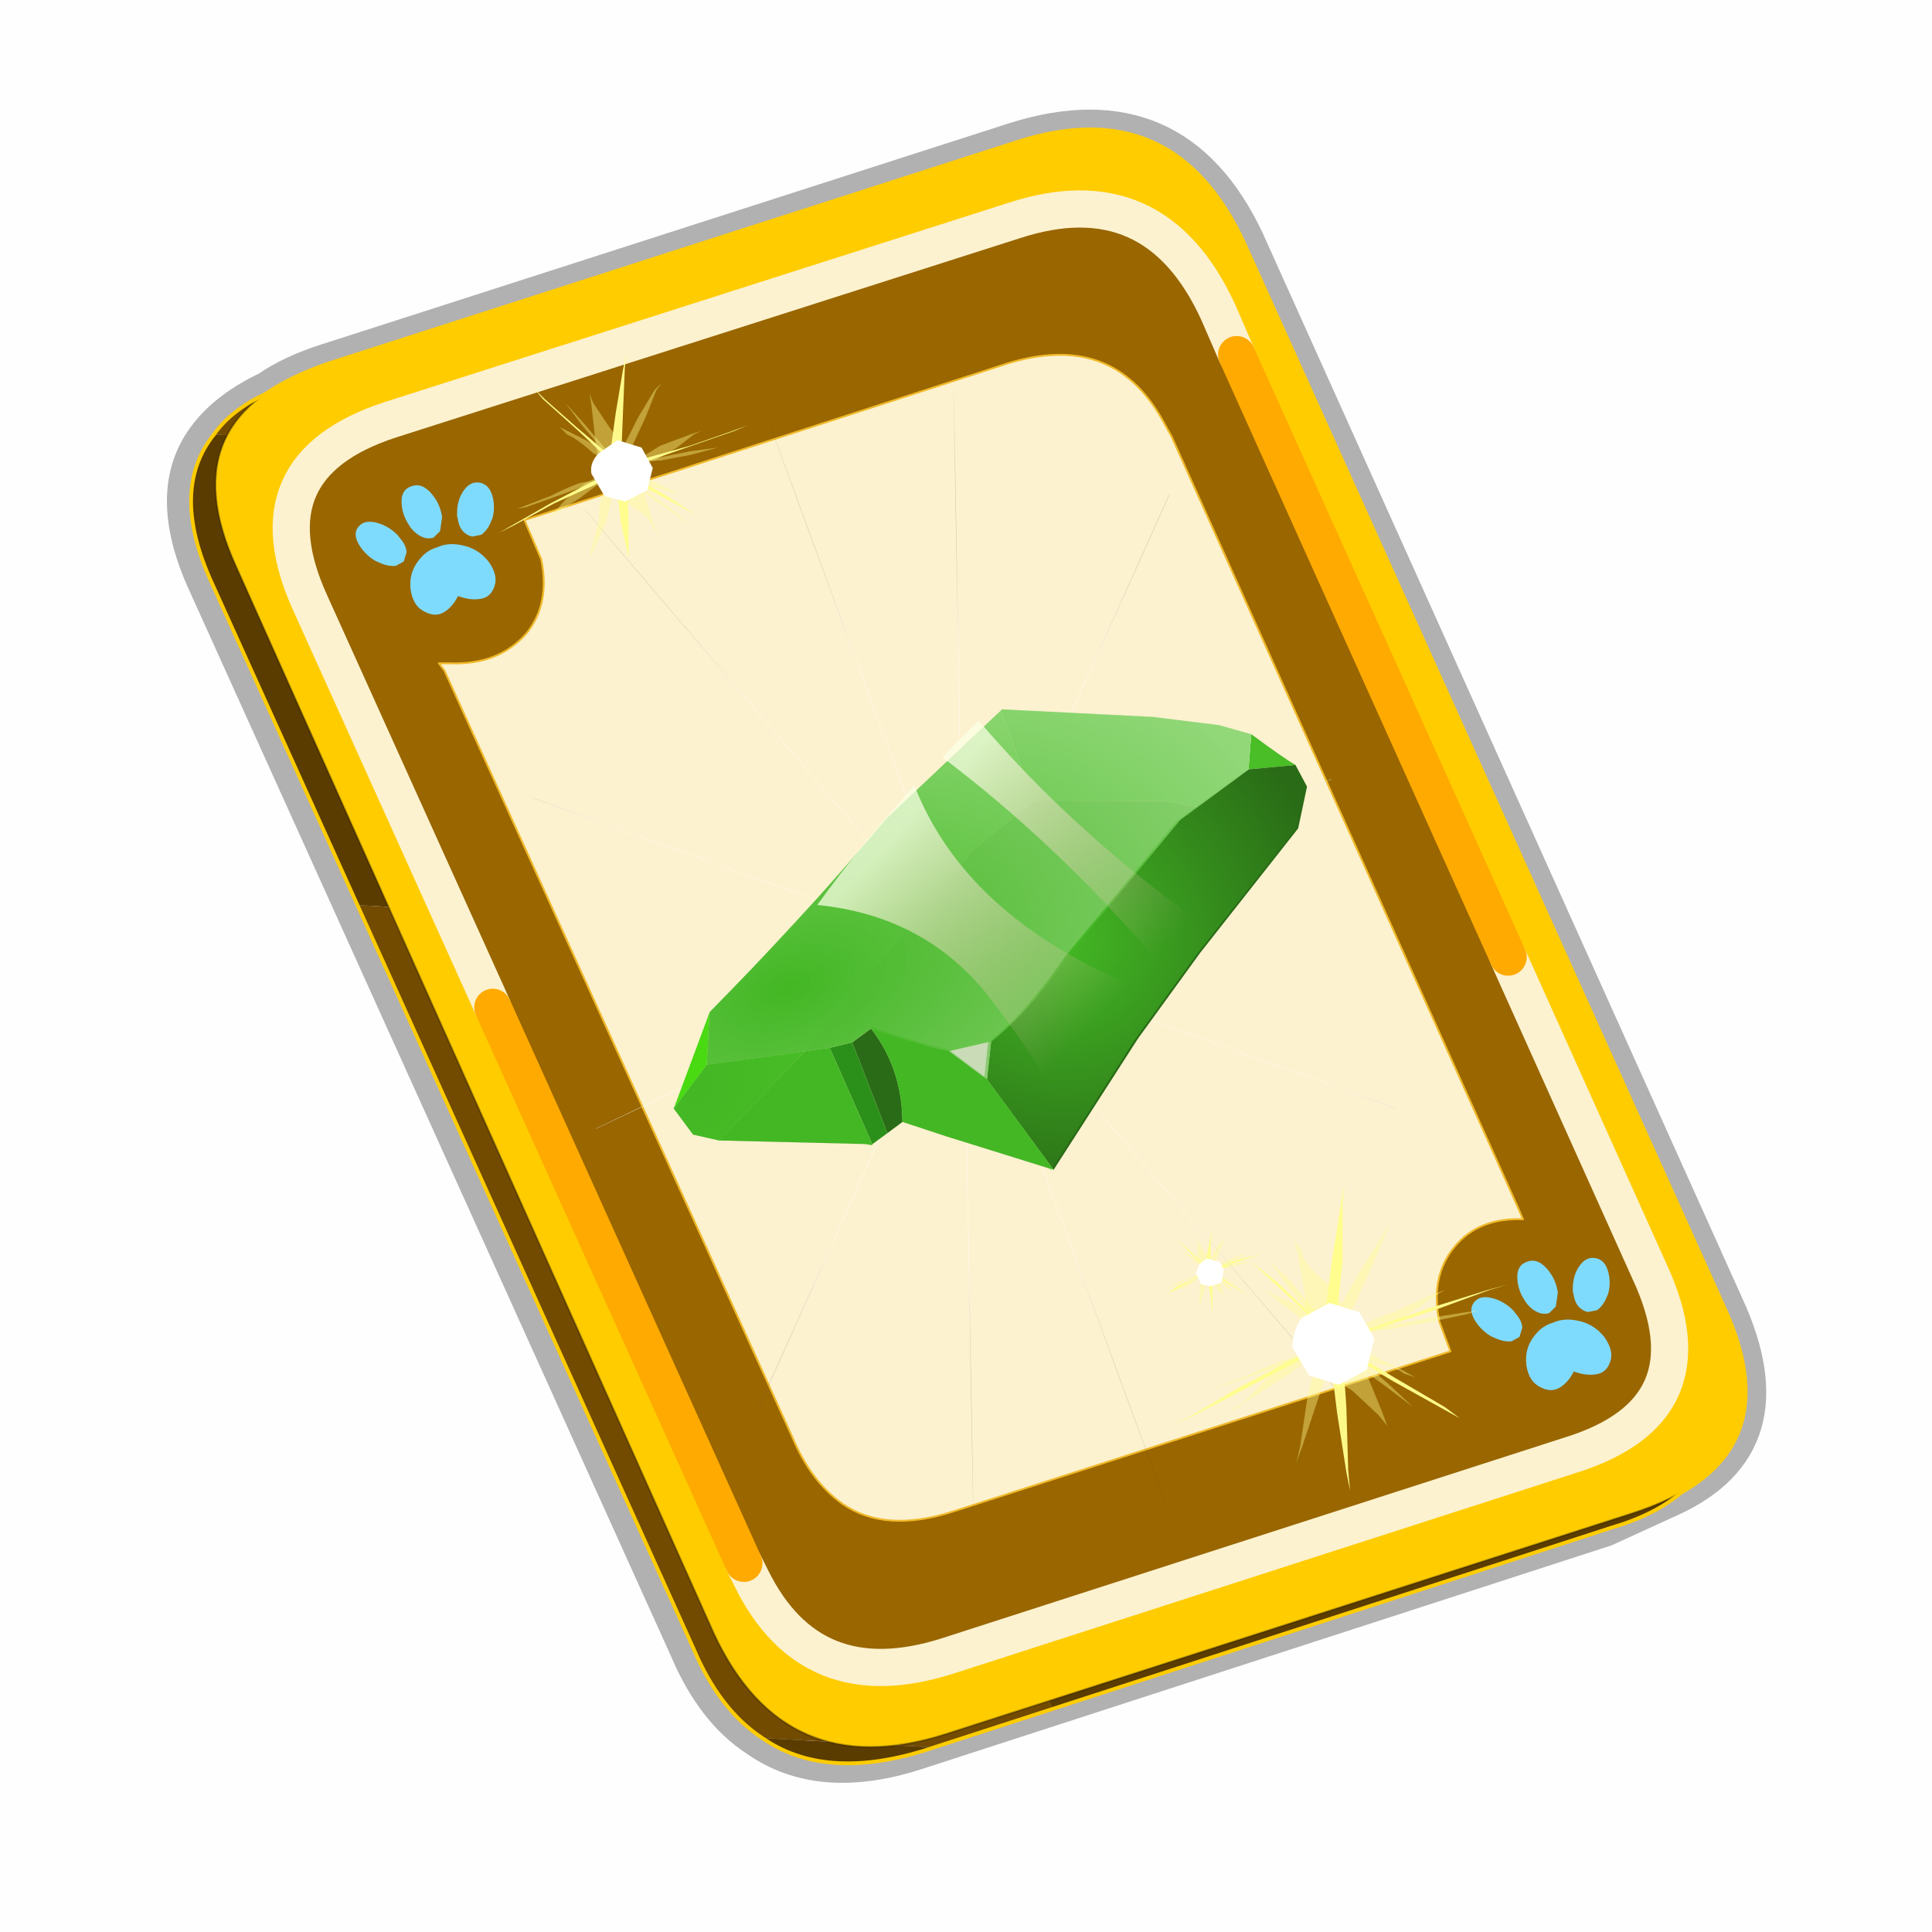 <?xml version="1.0" encoding="UTF-8" standalone="no"?>
<svg xmlns:xlink="http://www.w3.org/1999/xlink" height="60.0px" width="60.0px" xmlns="http://www.w3.org/2000/svg">
  <g transform="matrix(1.0, 0.0, 0.0, 1.0, 0.0, 0.0)">
    <use height="60.0" transform="matrix(1.0, 0.0, 0.0, 1.0, 0.0, 0.0)" width="60.0" xlink:href="#shape0"/>
    <use height="46.85" transform="matrix(1.155, 0.0, 0.0, 1.155, 5.199, 1.253)" width="43.0" xlink:href="#sprite0"/>
  </g>
  <defs>
    <g id="shape0" transform="matrix(1.0, 0.0, 0.0, 1.0, 0.0, 0.0)">
      <path d="M0.0 0.0 L60.0 0.0 60.0 60.0 0.0 60.0 0.0 0.0" fill="#000000" fill-opacity="0.004" fill-rule="evenodd" stroke="none"/>
    </g>
    <g id="sprite0" transform="matrix(1.0, 0.0, 0.0, 1.0, -5.8, -51.0)">
      <use height="45.0" transform="matrix(1.0, 0.0, 0.0, 1.0, 5.8, 52.85)" width="43.0" xlink:href="#sprite1"/>
      <use height="44.45" transform="matrix(1.0, 0.0, 0.0, 1.0, 6.2, 53.15)" width="42.3" xlink:href="#shape4"/>
      <use height="0.0" transform="matrix(1.0, 0.0, 0.0, 1.0, 6.45, 53.4)" width="0.0" xlink:href="#sprite5"/>
      <use height="25.3" transform="matrix(0.472, -0.176, 0.176, 0.472, 16.75, 72.6)" width="37.85" xlink:href="#sprite6"/>
      <use height="45.05" transform="matrix(1.0, 0.0, 0.0, 1.0, 5.9, 52.85)" width="42.9" xlink:href="#shape11"/>
      <clipPath id="clipPath0" transform="matrix(1.0, 0.0, 0.0, 1.0, 0.0, 0.0)">
        <path d="M7.05 61.6 Q7.5 60.95 8.45 60.5 9.1 60.05 10.1 59.7 L28.6 53.75 Q32.85 52.35 34.75 56.45 L47.65 85.05 Q49.25 88.5 46.5 90.05 45.8 90.65 44.6 91.0 L26.1 97.0 Q23.45 97.8 21.8 96.65 20.65 95.9 19.95 94.25 L7.0 65.6 Q5.85 63.1 7.05 61.6" fill="#a74646" fill-rule="evenodd" stroke="none"/>
        <path d="M7.05 61.6 Q7.5 60.95 8.45 60.5 9.1 60.05 10.1 59.7 L28.6 53.75 Q32.85 52.35 34.75 56.45 L47.65 85.05 Q49.25 88.5 46.5 90.05 45.8 90.65 44.6 91.0 L26.1 97.0 Q23.45 97.8 21.8 96.65 20.65 95.9 19.95 94.25 L7.0 65.6 Q5.85 63.1 7.05 61.6 Z" fill="none" stroke="url(#gradient8)" stroke-linecap="round" stroke-linejoin="round" stroke-width="0.05"/>
      </clipPath>
      <g clip-path="url(#clipPath0)">
        <use height="0.0" transform="matrix(1.0, 0.0, 0.0, 1.0, 9.65, 51.0)" width="0.0" xlink:href="#sprite13"/>
        <use height="0.0" transform="matrix(1.0, 0.0, 0.0, 1.0, 9.65, 51.0)" width="0.0" xlink:href="#sprite13"/>
        <use height="30.6" transform="matrix(1.0, 0.0, 0.0, 1.0, 14.7, 59.4)" width="27.15" xlink:href="#shape13"/>
      </g>
      <use height="0.0" transform="matrix(0.141, -0.038, 0.111, 0.226, 27.2, 74.05)" width="0.0" xlink:href="#sprite3"/>
    </g>
    <g id="sprite1" transform="matrix(1.0, 0.0, 0.0, 1.0, 0.5, 0.5)">
      <use height="55.0" transform="matrix(1.0, 0.0, 0.0, 1.0, -5.5, -5.5)" width="53.0" xlink:href="#shape1"/>
      <use height="13.75" transform="matrix(0.239, -0.087, 0.1, 0.234, 34.25, 31.15)" width="15.1" xlink:href="#sprite2"/>
      <use height="13.75" transform="matrix(0.239, -0.087, 0.1, 0.234, 4.25, 10.3)" width="15.1" xlink:href="#sprite2"/>
      <use height="0.0" transform="matrix(0.141, -0.038, 0.111, 0.226, 20.25, 20.65)" width="0.0" xlink:href="#sprite3"/>
      <use height="211.45" transform="matrix(-0.155, 0.051, 0.084, 0.147, 22.604, 3.157)" width="136.6" xlink:href="#sprite4"/>
    </g>
    <g id="shape1" transform="matrix(1.0, 0.0, 0.0, 1.0, 5.5, 5.5)">
      <path d="M22.3 0.35 Q26.6 -1.0 28.5 3.05 L41.4 31.7 Q43.1 35.4 39.9 36.85 L38.15 37.65 19.65 43.65 Q17.05 44.5 15.35 43.3 14.2 42.55 13.5 40.9 L0.55 12.25 Q-0.6 9.75 0.6 8.25 1.15 7.55 2.2 7.05 2.85 6.6 3.8 6.3 L22.3 0.35 Z" fill="none" stroke="#000000" stroke-linecap="round" stroke-linejoin="round" stroke-opacity="0.302" stroke-width="1.0"/>
      <path d="M0.75 8.25 L29.8 9.75 25.55 0.9 Q26.9 1.6 27.8 3.55 L40.7 32.15 Q42.6 36.3 38.3 37.65 L23.3 42.5 13.15 21.4 4.6 20.9 0.7 12.25 Q-0.45 9.75 0.75 8.25 M20.1 43.55 L19.8 43.65 Q17.15 44.45 15.5 43.3 L20.1 43.55" fill="#5b3c00" fill-rule="evenodd" stroke="none"/>
      <path d="M25.55 0.9 L29.8 9.75 0.75 8.25 Q1.45 7.3 3.1 6.75 L21.65 0.8 25.55 0.9 M4.6 20.9 L13.15 21.4 23.3 42.5 20.1 43.55 15.5 43.3 Q14.35 42.55 13.65 40.9 L4.6 20.9" fill="#724b00" fill-rule="evenodd" stroke="none"/>
      <path d="M0.75 8.25 Q-0.45 9.75 0.7 12.25 L4.6 20.9 13.65 40.9 Q14.35 42.55 15.5 43.3 17.15 44.45 19.8 43.65 L20.1 43.55 23.3 42.5 38.3 37.65 Q42.6 36.3 40.7 32.15 L27.8 3.55 Q26.9 1.6 25.55 0.9 L21.65 0.8 3.1 6.75 Q1.45 7.3 0.75 8.25 Z" fill="none" stroke="#000000" stroke-linecap="round" stroke-linejoin="round" stroke-opacity="0.302" stroke-width="0.05"/>
      <path d="M14.2 40.5 L1.35 11.8 Q-0.5 7.75 3.8 6.35 L22.3 0.4 Q26.55 -1.0 28.45 3.1 L41.35 31.7 Q43.25 35.85 38.9 37.25 L20.4 43.2 Q16.1 44.55 14.2 40.5" fill="#ffcc00" fill-rule="evenodd" stroke="none"/>
      <path d="M14.2 40.5 L1.35 11.8 Q-0.5 7.75 3.8 6.35 L22.3 0.4 Q26.55 -1.0 28.45 3.1 L41.35 31.7 Q43.25 35.85 38.9 37.25 L20.4 43.2 Q16.1 44.55 14.2 40.5 Z" fill="none" stroke="#000000" stroke-linecap="round" stroke-linejoin="round" stroke-opacity="0.302" stroke-width="0.05"/>
      <path d="M9.15 13.6 Q9.8 12.8 9.55 11.6 L9.1 10.55 22.05 6.35 Q24.9 5.45 26.25 7.85 L26.5 8.3 35.8 29.0 35.95 29.35 Q34.75 29.3 34.1 30.1 33.45 30.9 33.7 32.1 L34.0 32.9 20.65 37.2 Q18.8 37.8 17.65 37.0 16.8 36.4 16.3 35.2 L6.95 14.6 6.8 14.4 7.1 14.4 Q8.4 14.45 9.15 13.6" fill="#fcf2cf" fill-rule="evenodd" stroke="none"/>
      <path d="M28.25 6.1 L35.55 22.3 39.35 30.75 Q41.1 34.5 37.2 35.7 L20.45 41.1 Q16.8 42.25 15.2 39.0 L15.0 38.6 8.25 23.65 3.35 12.8 Q1.65 9.1 5.5 7.85 L22.25 2.5 Q26.05 1.25 27.75 4.95 L28.25 6.1 M9.15 13.6 Q8.4 14.45 7.1 14.4 L6.8 14.4 6.95 14.6 16.3 35.2 Q16.8 36.4 17.65 37.0 18.8 37.8 20.65 37.2 L34.0 32.9 33.7 32.1 Q33.45 30.9 34.1 30.1 34.75 29.3 35.95 29.35 L35.8 29.0 26.5 8.3 26.25 7.85 Q24.9 5.45 22.05 6.35 L9.1 10.55 9.55 11.6 Q9.8 12.8 9.15 13.6" fill="#996600" fill-rule="evenodd" stroke="none"/>
      <path d="M9.15 13.6 Q9.8 12.8 9.55 11.6 L9.1 10.55 22.05 6.35 Q24.9 5.45 26.25 7.85 L26.5 8.3 35.8 29.0 35.95 29.35 Q34.75 29.3 34.1 30.1 33.45 30.9 33.7 32.1 L34.0 32.9 20.65 37.2 Q18.8 37.8 17.65 37.0 16.8 36.4 16.3 35.2 L6.95 14.6 6.8 14.4 7.1 14.4 Q8.4 14.45 9.15 13.6" fill="none" stroke="#f0b92b" stroke-linecap="round" stroke-linejoin="round" stroke-width="0.05"/>
      <path d="M35.55 22.3 L39.35 30.75 Q41.1 34.5 37.2 35.7 L20.45 41.1 Q16.8 42.25 15.2 39.0 L15.0 38.6 M8.25 23.65 L3.35 12.8 Q1.65 9.1 5.5 7.85 L22.25 2.5 Q26.05 1.25 27.75 4.95 L28.25 6.1" fill="none" stroke="#fcf2cf" stroke-linecap="round" stroke-linejoin="round" stroke-width="1.0"/>
      <path d="M28.25 6.1 L35.55 22.3 M15.0 38.6 L8.25 23.65" fill="none" stroke="#ffaa00" stroke-linecap="round" stroke-linejoin="round" stroke-width="1.0"/>
    </g>
    <g id="sprite2" transform="matrix(1.0, 0.0, 0.0, 1.0, 0.0, 0.0)">
      <use height="13.75" transform="matrix(1.0, 0.0, 0.0, 1.0, 0.0, 0.0)" width="15.1" xlink:href="#shape2"/>
    </g>
    <g id="shape2" transform="matrix(1.0, 0.0, 0.0, 1.0, 0.0, 0.0)">
      <path d="M10.75 4.9 Q10.75 4.6 10.9 4.35 11.25 3.45 11.95 2.75 13.3 1.5 14.35 2.1 15.4 2.7 14.95 4.45 14.7 5.4 14.1 6.15 L13.75 6.5 Q13.1 7.15 12.35 7.35 L11.4 7.2 Q10.95 6.9 10.75 6.4 10.5 5.75 10.75 4.9 M7.5 5.9 Q7.0 5.85 6.6 5.5 6.05 5.0 5.8 4.15 L5.7 3.6 Q5.55 2.65 5.8 1.7 6.25 0.0 7.5 0.0 L7.6 0.0 Q8.85 0.0 9.3 1.7 9.55 2.65 9.4 3.6 L9.3 4.15 8.5 5.5 7.6 5.9 7.5 5.9 M4.35 4.9 Q4.6 5.75 4.35 6.4 L3.7 7.2 2.75 7.35 Q2.0 7.15 1.35 6.5 L1.0 6.15 Q0.4 5.4 0.15 4.45 -0.3 2.7 0.75 2.1 1.8 1.5 3.15 2.75 3.85 3.45 4.2 4.35 L4.35 4.9 M5.5 13.7 Q4.45 13.9 3.65 12.95 2.75 12.0 3.2 10.25 3.7 8.5 5.25 7.6 6.4 6.9 7.55 7.0 8.75 6.9 9.9 7.6 11.45 8.5 11.95 10.25 12.35 12.0 11.5 12.95 10.7 13.9 9.65 13.7 8.55 13.5 7.55 12.6 6.55 13.5 5.5 13.7" fill="#7fdbfe" fill-rule="evenodd" stroke="none"/>
    </g>
    <g id="sprite4" transform="matrix(1.0, 0.0, 0.0, 1.0, 0.0, -0.05)">
      <use height="211.95" transform="matrix(1.0, 0.0, 0.0, 1.0, -0.25, -0.2)" width="137.1" xlink:href="#shape3"/>
    </g>
    <g id="shape3" transform="matrix(1.0, 0.0, 0.0, 1.0, 0.25, 0.2)">
      <path d="M136.55 165.8 L68.6 106.0 68.4 106.0 118.25 201.5 M68.2 105.7 L68.25 105.8 68.25 105.75 68.2 105.7 0.0 45.7 M68.25 105.8 L68.3 105.85 68.3 105.8 68.25 105.75 49.95 0.05 M0.05 97.7 L68.15 105.95 68.25 105.85 68.25 105.8 M68.3 105.85 L68.25 105.85 68.3 106.0 68.3 105.85 68.3 105.8 68.35 105.8 68.3 105.8 86.6 18.35 M50.0 193.2 L68.3 106.0 68.15 105.95 18.25 151.55 M68.4 106.0 L68.3 106.0 86.55 211.5 M68.4 106.0 L68.3 105.85 M68.6 106.0 L68.35 105.8 118.25 60.15 M136.6 114.25 L68.6 106.0 M68.2 105.7 L18.25 10.05" fill="none" stroke="url(#gradient0)" stroke-linecap="round" stroke-linejoin="round" stroke-width="0.05"/>
    </g>
    <radialGradient cx="0" cy="0" gradientTransform="matrix(0.209, 0.0, 0.0, 0.177, 67.15, 107.2)" gradientUnits="userSpaceOnUse" id="gradient0" r="819.2" spreadMethod="pad">
      <stop offset="0.357" stop-color="#ffffff"/>
      <stop offset="0.671" stop-color="#000000" stop-opacity="0.0"/>
    </radialGradient>
    <g id="shape4" transform="matrix(1.0, 0.0, 0.0, 1.0, -6.2, -53.15)">
      <path d="M7.05 61.6 Q7.5 60.95 8.45 60.5 9.1 60.05 10.1 59.7 L28.6 53.75 Q32.85 52.35 34.75 56.45 L47.65 85.05 Q49.25 88.5 46.5 90.05 45.8 90.65 44.6 91.0 L26.1 97.0 Q23.45 97.8 21.8 96.65 20.65 95.9 19.95 94.25 L7.0 65.6 Q5.85 63.1 7.05 61.6 Z" fill="none" stroke="url(#gradient1)" stroke-linecap="round" stroke-linejoin="round" stroke-width="0.05"/>
    </g>
    <radialGradient cx="0" cy="0" gradientTransform="matrix(0.025, 0.0, 0.0, 0.027, 27.35, 75.35)" gradientUnits="userSpaceOnUse" id="gradient1" r="819.2" spreadMethod="pad">
      <stop offset="0.357" stop-color="#ffffff"/>
      <stop offset="0.671" stop-color="#000000" stop-opacity="0.0"/>
    </radialGradient>
    <g id="sprite6" transform="matrix(1.0, 0.0, 0.0, 1.0, 0.0, 0.0)">
      <use height="225.1" transform="matrix(0.108, 0.0, 0.0, 0.107, 0.02, 1.155)" width="348.8" xlink:href="#sprite7"/>
      <use height="70.45" transform="matrix(0.272, 0.059, -0.172, 0.253, 16.15, 0.0)" width="75.5" xlink:href="#sprite12"/>
    </g>
    <g id="sprite7" transform="matrix(1.0, 0.0, 0.0, 1.0, 1.2, 17.65)">
      <use height="225.6" transform="matrix(1.0, 0.0, 0.0, 1.0, -1.45, -17.9)" width="349.3" xlink:href="#shape5"/>
      <use height="153.35" transform="matrix(1.0, 0.0, 0.0, 1.0, 21.6, -16.75)" width="309.25" xlink:href="#sprite8"/>
      <use height="66.4" transform="matrix(1.0, 0.0, 0.0, 1.0, -1.2, 97.95)" width="85.75" xlink:href="#sprite9"/>
      <use height="97.85" transform="matrix(1.0, 0.0, 0.0, 1.0, 102.4, 108.7)" width="61.7" xlink:href="#sprite10"/>
      <use height="153.15" transform="matrix(1.0, 0.0, 0.0, 1.0, 147.25, 54.3)" width="198.75" xlink:href="#sprite11"/>
    </g>
    <g id="shape5" transform="matrix(1.0, 0.0, 0.0, 1.0, 1.45, 17.9)">
      <path d="M31.95 73.95 L32.0 73.85 59.85 60.5 Q80.4 50.35 102.6 38.8 120.6 29.3 138.7 19.05 L147.5 14.1 219.1 -16.45 218.7 31.5 217.9 31.25 218.7 31.5 218.7 31.65 181.65 44.15 69.4 108.7 29.05 99.6 21.6 97.95 31.95 73.95" fill="#96db7c" fill-rule="evenodd" stroke="none"/>
      <path d="M330.85 38.35 Q341.8 55.35 346.0 60.4 L323.5 54.3 330.85 38.35 M14.2 135.4 L3.25 128.15 -1.2 112.6 21.6 97.95 29.05 99.6 69.4 108.7 14.2 135.4 M29.05 99.6 L26.95 100.65 29.05 99.6" fill="#49be26" fill-rule="evenodd" stroke="none"/>
      <path d="M346.0 60.4 L347.6 72.55 337.05 89.3 336.3 90.5 269.4 131.6 225.85 160.8 164.1 207.45 148.85 153.6 157.35 136.6 Q180.2 129.25 207.35 110.05 L283.1 65.95 293.5 62.95 323.5 54.3 346.0 60.4 M102.4 158.75 L93.45 161.35 92.85 112.8 103.95 109.6 Q105.95 116.15 106.8 122.75 L107.2 127.35 Q108.1 143.05 102.4 158.75 M337.05 89.3 L293.5 62.95 337.05 89.3" fill="#296b16" fill-rule="evenodd" stroke="none"/>
      <path d="M157.35 136.6 L148.85 153.6 136.1 133.75 157.35 136.6" fill="#c9dbb7" fill-rule="evenodd" stroke="none"/>
      <path d="M-1.2 112.6 L31.95 73.95 21.6 97.95 -1.2 112.6" fill="#49da12" fill-rule="evenodd" stroke="none"/>
      <path d="M93.45 161.35 L84.55 163.9 82.45 127.9 81.45 111.4 92.85 112.8 93.45 161.35" fill="#2b9019" fill-rule="evenodd" stroke="none"/>
      <path d="M219.1 -16.45 L219.7 -16.75 288.2 13.05 317.5 28.45 330.85 38.35 323.5 54.3 293.5 62.95 279.55 54.55 218.7 31.5 219.1 -16.45" fill="#92d879" fill-rule="evenodd" stroke="none"/>
      <path d="M218.7 31.5 L279.55 54.55 293.5 62.95 283.1 65.95 207.35 110.05 Q180.2 129.25 157.35 136.6 L136.1 133.75 127.05 127.6 127.05 127.55 115.7 119.1 103.95 109.6 92.85 112.8 81.45 111.4 69.4 108.7 181.65 44.15 218.7 31.65 218.7 31.5" fill="#8ed275" fill-rule="evenodd" stroke="none"/>
      <path d="M164.1 207.45 L120.4 173.3 102.4 158.75 Q108.1 143.05 107.2 127.35 L106.8 122.75 Q105.95 116.15 103.95 109.6 L115.7 119.1 127.05 127.55 127.05 127.6 136.1 133.75 148.85 153.6 164.1 207.45 M84.55 163.9 L84.4 164.35 81.1 162.5 14.2 135.4 69.4 108.7 81.45 111.4 82.45 127.9 84.55 163.9" fill="#43b724" fill-rule="evenodd" stroke="none"/>
      <path d="M26.95 100.65 L29.05 99.6" fill="none" stroke="#243612" stroke-linecap="round" stroke-linejoin="round" stroke-opacity="0.29" stroke-width="0.05"/>
      <path d="M219.05 -17.65 L219.1 -16.45 219.7 -16.75 288.2 13.05 317.5 28.45 330.85 38.35 M337.05 89.3 L337.8 89.75 M-1.2 112.6 L31.95 73.95 32.0 73.85 59.85 60.5 Q80.4 50.35 102.6 38.8 120.6 29.3 138.7 19.05 L147.5 14.1 219.1 -16.45 218.7 31.5 279.55 54.55 293.5 62.95 337.05 89.3 M217.9 31.25 L218.7 31.5 218.7 31.65 181.65 44.15 69.4 108.7 14.2 135.4" fill="none" stroke="#243612" stroke-linecap="round" stroke-linejoin="round" stroke-opacity="0.051" stroke-width="0.05"/>
      <path d="M330.85 38.35 Q341.8 55.35 346.0 60.4 L347.6 72.55 337.05 89.3 336.3 90.5 269.4 131.6 225.85 160.8 164.1 207.45 120.4 173.3 102.4 158.75 93.45 161.35 84.55 163.9 84.4 164.35 81.1 162.5 14.2 135.4 3.25 128.15 -1.2 112.6" fill="none" stroke="#243612" stroke-linecap="round" stroke-linejoin="round" stroke-opacity="0.353" stroke-width="0.05"/>
    </g>
    <g id="sprite8" transform="matrix(1.0, 0.0, 0.0, 1.0, 154.65, 153.35)">
      <use height="153.35" transform="matrix(1.0, 0.0, 0.0, 1.0, -154.65, -153.35)" width="309.25" xlink:href="#shape6"/>
    </g>
    <g id="shape6" transform="matrix(1.0, 0.0, 0.0, 1.0, 154.65, 153.35)">
      <path d="M141.25 -108.15 L154.6 -98.25 147.25 -82.3 106.85 -70.65 31.1 -26.55 Q3.95 -7.35 -18.9 0.0 L-40.15 -2.85 -49.2 -9.0 -49.2 -9.05 -60.55 -17.5 -72.3 -27.0 -83.4 -23.8 -94.8 -25.2 -154.65 -38.65 -144.25 -62.75 Q-130.7 -69.1 -116.4 -76.1 -95.85 -86.25 -73.65 -97.8 -55.65 -107.3 -37.55 -117.55 L-28.75 -122.5 43.45 -153.35 111.95 -123.55 141.25 -108.15" fill="url(#gradient2)" fill-rule="evenodd" stroke="none"/>
    </g>
    <radialGradient cx="0" cy="0" gradientTransform="matrix(0.314, 0.0, 0.0, 0.178, -103.7, -60.55)" gradientUnits="userSpaceOnUse" id="gradient2" r="819.2" spreadMethod="pad">
      <stop offset="0.0" stop-color="#43b724"/>
      <stop offset="1.0" stop-color="#43b724" stop-opacity="0.0"/>
    </radialGradient>
    <g id="sprite9" transform="matrix(1.0, 0.0, 0.0, 1.0, 42.9, 66.4)">
      <use height="66.4" transform="matrix(1.0, 0.0, 0.0, 1.0, -42.9, -66.4)" width="85.75" xlink:href="#shape7"/>
    </g>
    <g id="shape7" transform="matrix(1.0, 0.0, 0.0, 1.0, 42.9, 66.4)">
      <path d="M42.85 -0.45 L42.7 0.0 39.4 -1.85 -27.5 -28.95 -38.45 -36.2 -42.9 -51.75 -20.1 -66.4 39.75 -52.95 40.75 -36.45 42.85 -0.45" fill="url(#gradient3)" fill-rule="evenodd" stroke="none"/>
    </g>
    <radialGradient cx="0" cy="0" gradientTransform="matrix(0.104, 0.0, 0.0, 0.104, -33.4, -64.05)" gradientUnits="userSpaceOnUse" id="gradient3" r="819.2" spreadMethod="pad">
      <stop offset="0.0" stop-color="#43b724"/>
      <stop offset="1.0" stop-color="#43b724" stop-opacity="0.0"/>
    </radialGradient>
    <g id="sprite10" transform="matrix(1.0, 0.0, 0.0, 1.0, 30.85, 97.85)">
      <use height="97.85" transform="matrix(1.0, 0.0, 0.0, 1.0, -30.85, -97.85)" width="61.7" xlink:href="#shape8"/>
    </g>
    <g id="shape8" transform="matrix(1.0, 0.0, 0.0, 1.0, 30.85, 97.85)">
      <path d="M2.85 -73.7 L15.6 -53.85 30.85 0.0 -12.85 -34.15 -30.85 -48.7 Q-25.15 -64.4 -26.05 -80.1 L-26.45 -84.7 Q-27.3 -91.3 -29.3 -97.85 L-17.55 -88.35 -6.2 -79.9 -6.2 -79.85 2.85 -73.7" fill="url(#gradient4)" fill-rule="evenodd" stroke="none"/>
    </g>
    <radialGradient cx="0" cy="0" gradientTransform="matrix(0.191, 0.0, 0.0, 0.191, -80.65, -116.45)" gradientUnits="userSpaceOnUse" id="gradient4" r="819.2" spreadMethod="pad">
      <stop offset="0.0" stop-color="#43b724"/>
      <stop offset="1.0" stop-color="#43b724" stop-opacity="0.0"/>
    </radialGradient>
    <g id="sprite11" transform="matrix(1.0, 0.0, 0.0, 1.0, 99.4, 153.15)">
      <use height="153.15" transform="matrix(1.0, 0.0, 0.0, 1.0, -99.4, -153.15)" width="198.75" xlink:href="#shape9"/>
    </g>
    <g id="shape9" transform="matrix(1.0, 0.0, 0.0, 1.0, 99.4, 153.15)">
      <path d="M99.35 -134.9 L88.05 -116.95 21.15 -75.85 -22.4 -46.65 -84.15 0.0 -99.4 -53.85 -90.9 -70.85 Q-68.05 -78.2 -40.9 -97.4 L34.85 -141.5 75.25 -153.15 97.75 -147.05 99.35 -134.9" fill="url(#gradient5)" fill-rule="evenodd" stroke="none"/>
    </g>
    <radialGradient cx="0" cy="0" gradientTransform="matrix(0.165, 0.0, 0.0, 0.165, -38.0, -104.8)" gradientUnits="userSpaceOnUse" id="gradient5" r="819.2" spreadMethod="pad">
      <stop offset="0.0" stop-color="#43b724"/>
      <stop offset="1.0" stop-color="#43b724" stop-opacity="0.0"/>
    </radialGradient>
    <g id="sprite12" transform="matrix(1.0, 0.0, 0.0, 1.0, 0.0, 0.0)">
      <use height="70.45" transform="matrix(1.0, 0.0, 0.0, 1.0, 0.0, 0.0)" width="75.5" xlink:href="#shape10"/>
    </g>
    <g id="shape10" transform="matrix(1.0, 0.0, 0.0, 1.0, 0.0, 0.0)">
      <path d="M70.25 48.8 Q44.65 24.7 17.85 5.85 L23.35 0.0 Q46.6 22.1 75.5 42.0 L70.25 48.8" fill="url(#gradient6)" fill-rule="evenodd" stroke="none"/>
      <path d="M13.65 10.4 Q30.05 35.6 66.35 53.05 L54.95 70.45 Q55.65 68.65 39.05 51.75 22.25 34.9 0.0 30.0 6.2 19.3 13.65 10.4" fill="url(#gradient7)" fill-rule="evenodd" stroke="none"/>
    </g>
    <linearGradient gradientTransform="matrix(0.034, 0.028, -0.003, 0.004, 45.15, 22.75)" gradientUnits="userSpaceOnUse" id="gradient6" spreadMethod="pad" x1="-819.2" x2="819.2">
      <stop offset="0.118" stop-color="#fdffe6" stop-opacity="0.733"/>
      <stop offset="1.0" stop-color="#feb4b4" stop-opacity="0.0"/>
    </linearGradient>
    <linearGradient gradientTransform="matrix(0.034, 0.028, -0.01, 0.012, 30.5, 40.15)" gradientUnits="userSpaceOnUse" id="gradient7" spreadMethod="pad" x1="-819.2" x2="819.2">
      <stop offset="0.118" stop-color="#fdffe6" stop-opacity="0.733"/>
      <stop offset="1.0" stop-color="#feb4b4" stop-opacity="0.0"/>
    </linearGradient>
    <g id="shape11" transform="matrix(1.0, 0.0, 0.0, 1.0, -5.9, -52.85)">
      <path d="M7.05 61.6 Q7.5 60.95 8.45 60.5 9.1 60.05 10.1 59.7 L28.6 53.75 Q32.85 52.35 34.75 56.45 L47.65 85.05 Q49.25 88.5 46.5 90.05 45.8 90.65 44.6 91.0 L26.1 97.0 Q23.45 97.8 21.8 96.65 20.65 95.9 19.95 94.25 L7.0 65.6 Q5.85 63.1 7.05 61.6 Z" fill="none" stroke="#ffcc00" stroke-linecap="round" stroke-linejoin="round" stroke-width="0.1"/>
    </g>
    <radialGradient cx="0" cy="0" gradientTransform="matrix(0.025, 0.0, 0.0, 0.027, 27.35, 75.35)" gradientUnits="userSpaceOnUse" id="gradient8" r="819.2" spreadMethod="pad">
      <stop offset="0.357" stop-color="#ffffff"/>
      <stop offset="0.671" stop-color="#000000" stop-opacity="0.0"/>
    </radialGradient>
    <g id="shape13" transform="matrix(1.0, 0.0, 0.0, 1.0, -14.7, -59.4)">
      <path d="M33.85 83.75 L33.85 83.8 33.85 83.95 33.85 84.0 33.85 84.1 33.9 84.1 33.9 84.15 34.35 84.4 34.85 84.75 34.35 84.45 34.1 84.3 34.05 84.25 33.95 84.2 33.9 84.2 33.9 84.7 33.9 85.25 33.85 84.75 33.75 84.2 33.7 84.1 33.5 84.25 33.0 84.55 32.7 84.7 32.95 84.5 33.4 84.3 33.45 84.25 33.5 84.2 33.7 84.1 33.65 84.05 33.7 84.05 33.7 84.0 33.3 83.6 32.95 83.25 33.3 83.55 33.55 83.8 33.7 83.95 33.8 83.4 33.9 82.95 33.85 83.35 33.85 83.75 M34.4 83.9 L34.35 83.9 34.25 84.0 34.15 84.0 33.9 84.05 34.15 83.95 34.7 83.75 35.2 83.65 34.85 83.75 34.95 83.85 34.85 83.75 34.7 83.8 34.4 83.9 M36.75 85.45 L36.9 85.55 36.9 85.5 37.1 83.9 37.35 82.3 37.45 81.75 37.4 82.25 37.4 83.85 37.2 85.6 37.35 86.0 37.4 86.1 38.7 86.9 40.15 87.75 40.55 88.05 40.1 87.8 38.75 87.05 37.75 86.45 37.4 86.25 37.35 86.2 37.4 86.3 37.5 87.75 37.55 89.45 37.6 90.0 37.5 89.5 37.25 87.9 37.05 86.25 37.0 86.3 36.9 85.9 36.7 85.75 36.9 85.85 36.9 85.65 35.7 84.55 34.95 83.85 35.65 84.4 36.45 85.15 36.5 85.2 36.75 85.45 M36.1 86.45 L36.2 86.4 36.85 86.1 36.3 86.45 34.8 87.25 33.35 88.0 32.8 88.25 33.3 88.0 34.65 87.2 35.7 86.65 36.1 86.45 M41.85 84.45 L41.35 84.6 39.85 85.15 38.15 85.7 37.5 85.9 Q37.45 85.85 38.1 85.65 L39.7 85.1 41.3 84.6 41.85 84.45" fill="#fefd8d" fill-opacity="0.973" fill-rule="evenodd" stroke="none"/>
      <path d="M33.85 83.75 L34.05 83.4 34.25 83.2 34.15 83.4 34.0 83.8 33.9 83.9 33.85 83.8 33.85 83.75 M34.1 84.3 L34.35 84.5 34.45 84.65 34.25 84.5 34.0 84.3 33.95 84.2 34.05 84.25 34.1 84.3 M33.4 84.3 L33.3 84.3 32.95 84.45 32.7 84.55 32.95 84.4 33.35 84.25 33.45 84.25 33.4 84.3 M33.55 83.8 L33.4 83.6 33.6 83.8 33.65 83.9 33.55 83.8 M34.4 83.9 L34.65 83.85 34.95 83.85 35.05 83.8 34.95 83.85 34.7 83.9 34.3 84.0 34.2 84.0 34.25 84.0 34.35 83.9 34.4 83.9 M33.6 84.3 L33.7 84.2 33.75 84.35 33.65 84.7 33.55 85.05 33.55 84.75 33.6 84.3 M37.65 85.15 L37.35 85.5 37.35 85.0 37.9 84.05 38.5 83.1 38.7 82.75 38.55 83.1 38.15 84.05 37.65 85.15 M36.75 85.45 L36.5 85.2 36.45 85.15 35.85 84.4 35.45 83.85 35.95 84.3 36.65 85.15 36.9 85.5 36.75 85.45 M37.4 86.3 L37.35 86.2 37.4 86.25 37.75 86.45 Q38.15 86.7 38.6 87.1 L39.3 87.75 38.5 87.15 37.6 86.5 37.4 86.3 M36.1 86.45 L35.7 86.65 34.7 87.0 33.8 87.3 34.7 86.95 35.75 86.5 36.1 86.45 M38.7 85.65 L38.25 85.7 38.7 85.55 39.75 85.35 40.7 85.2 41.05 85.15 40.75 85.25 39.8 85.45 38.7 85.65 M36.7 86.7 L36.95 86.25 37.0 86.75 36.65 87.8 36.3 88.85 36.15 89.25 36.25 88.85 36.4 87.85 Q36.5 87.1 36.7 86.7" fill="#fffd8f" fill-opacity="0.4" fill-rule="evenodd" stroke="none"/>
      <path d="M38.0 86.75 Q37.9 86.0 37.45 85.8 L36.9 85.85 Q36.75 86.1 36.9 86.5 37.1 87.0 37.65 87.3 L38.35 87.95 38.6 88.25 38.45 87.85 38.0 86.75" fill="#fffd8f" fill-opacity="0.392" fill-rule="evenodd" stroke="none"/>
      <path d="M38.0 86.25 L37.05 85.85 Q36.8 85.8 36.95 85.95 L37.55 86.35 38.35 86.6 Q38.8 86.65 39.05 86.85 L39.35 86.95 39.0 86.75 38.0 86.25" fill="#fffd8f" fill-opacity="0.392" fill-rule="evenodd" stroke="none"/>
      <path d="M36.4 84.8 Q36.35 85.55 36.75 85.85 L37.3 85.9 37.45 85.25 Q37.35 84.75 36.9 84.35 36.35 83.9 36.3 83.55 L36.1 83.25 36.2 83.65 36.4 84.8" fill="#fffd8f" fill-opacity="0.392" fill-rule="evenodd" stroke="none"/>
      <path d="M36.25 85.35 L37.1 85.95 37.2 85.8 36.75 85.3 35.95 84.9 Q35.55 84.75 35.3 84.6 L35.05 84.45 35.35 84.65 36.25 85.35" fill="#fffd8f" fill-opacity="0.392" fill-rule="evenodd" stroke="none"/>
      <path d="M38.75 85.2 Q38.0 85.45 37.85 85.65 37.7 85.85 37.85 85.8 L38.5 85.65 39.25 85.2 39.9 84.75 40.15 84.6 39.75 84.75 38.75 85.2" fill="#fffd8f" fill-opacity="0.392" fill-rule="evenodd" stroke="none"/>
      <path d="M35.75 87.0 L36.6 86.4 36.5 86.25 Q36.25 86.25 35.9 86.5 L35.25 87.1 34.7 87.65 Q34.4 87.8 34.45 87.85 L34.8 87.6 35.75 87.0" fill="#fffd8f" fill-opacity="0.392" fill-rule="evenodd" stroke="none"/>
      <path d="M34.1 84.35 L33.95 84.05 33.75 84.05 Q33.65 84.1 33.7 84.25 L34.0 84.55 34.2 84.75 34.3 84.85 34.2 84.75 34.1 84.35" fill="#fffd8f" fill-opacity="0.392" fill-rule="evenodd" stroke="none"/>
      <path d="M34.1 84.2 Q33.9 84.05 33.75 84.05 L33.75 84.1 33.95 84.2 34.2 84.3 34.5 84.4 34.55 84.4 34.45 84.4 34.1 84.2" fill="#fffd8f" fill-opacity="0.392" fill-rule="evenodd" stroke="none"/>
      <path d="M33.5 83.65 L33.65 84.05 33.85 84.05 33.9 83.85 33.65 83.55 33.5 83.25 33.45 83.15 33.5 83.25 33.5 83.65" fill="#fffd8f" fill-opacity="0.392" fill-rule="evenodd" stroke="none"/>
      <path d="M33.5 83.9 L33.75 84.05 33.8 84.0 33.65 83.85 33.35 83.7 33.2 83.6 33.05 83.55 33.15 83.6 33.5 83.9" fill="#fffd8f" fill-opacity="0.392" fill-rule="evenodd" stroke="none"/>
      <path d="M34.3 83.8 L34.05 83.95 34.05 84.0 34.25 83.95 34.55 83.8 Q34.6 83.7 34.7 83.7 L34.8 83.6 34.7 83.65 34.3 83.8" fill="#fffd8f" fill-opacity="0.392" fill-rule="evenodd" stroke="none"/>
      <path d="M33.3 84.45 L33.6 84.2 33.6 84.15 Q33.5 84.15 33.4 84.3 L33.15 84.45 32.95 84.65 32.85 84.75 33.0 84.6 33.3 84.45" fill="#fffd8f" fill-opacity="0.392" fill-rule="evenodd" stroke="none"/>
      <path d="M36.3 85.35 Q36.05 85.7 36.05 86.15 L36.5 86.9 37.3 87.15 38.05 86.75 38.25 85.9 37.85 85.2 37.05 84.95 36.3 85.35" fill="#ffffff" fill-rule="evenodd" stroke="none"/>
      <path d="M18.75 62.3 L18.65 62.35 18.2 62.45 18.6 62.25 19.85 61.9 21.0 61.5 21.4 61.35 21.05 61.5 19.9 61.9 18.75 62.3 M17.45 61.95 L17.7 62.2 17.75 62.2 17.7 62.15 17.85 61.05 18.05 59.85 18.15 59.4 18.1 59.8 18.05 61.0 18.0 62.25 18.1 62.6 19.15 63.2 20.0 63.75 19.15 63.3 18.5 62.95 18.4 62.85 18.15 62.7 18.1 62.7 18.15 62.75 18.2 63.85 18.2 64.9 18.0 64.0 17.85 62.8 17.8 62.8 17.75 62.45 17.6 62.3 17.7 62.35 17.7 62.3 16.85 61.5 15.9 60.65 15.65 60.35 15.95 60.65 16.8 61.4 17.45 61.95 M14.7 64.25 L15.05 64.05 16.1 63.45 17.25 62.85 17.7 62.65 17.3 62.95 16.2 63.45 15.1 64.05 14.7 64.25" fill="#fefd8d" fill-opacity="0.973" fill-rule="evenodd" stroke="none"/>
      <path d="M18.75 62.3 L19.1 62.2 19.85 62.05 20.6 61.95 19.85 62.15 19.05 62.3 18.75 62.3 M17.45 61.95 L16.95 61.35 16.5 60.75 17.0 61.3 17.55 61.95 17.7 62.15 17.75 62.2 17.7 62.2 17.45 61.95 M18.5 62.95 L19.0 63.35 19.6 63.8 19.8 64.0 19.6 63.85 18.95 63.4 18.3 62.9 18.15 62.75 18.1 62.7 18.15 62.7 18.4 62.85 18.5 62.95 M18.3 61.9 L18.05 62.2 18.1 61.85 18.45 61.15 18.9 60.4 19.1 60.2 18.95 60.4 18.65 61.15 18.3 61.9 M16.9 62.9 L17.2 62.85 Q17.15 62.9 16.85 63.05 L16.15 63.3 15.45 63.55 15.2 63.6 15.45 63.5 16.1 63.25 Q16.6 63.0 16.9 62.9 M17.55 63.1 L17.75 62.75 17.8 63.1 17.6 63.95 17.25 64.7 17.15 64.95 17.2 64.7 17.4 63.9 Q17.4 63.4 17.55 63.1" fill="#fffd8f" fill-opacity="0.4" fill-rule="evenodd" stroke="none"/>
      <path d="M18.6 63.1 L18.15 62.4 17.7 62.45 17.75 62.95 18.3 63.55 Q18.75 63.8 18.8 64.0 L19.0 64.25 18.85 63.95 18.6 63.1" fill="#fffd8f" fill-opacity="0.392" fill-rule="evenodd" stroke="none"/>
      <path d="M18.55 62.7 Q18.05 62.4 17.9 62.4 17.7 62.4 17.8 62.5 L18.25 62.8 18.85 63.0 19.35 63.15 19.6 63.2 19.35 63.1 18.55 62.7" fill="#fffd8f" fill-opacity="0.392" fill-rule="evenodd" stroke="none"/>
      <path d="M17.3 61.7 Q17.35 62.3 17.55 62.45 L18.0 62.5 18.1 62.0 17.65 61.35 17.25 60.75 17.15 60.5 17.2 60.8 17.3 61.7" fill="#fffd8f" fill-opacity="0.392" fill-rule="evenodd" stroke="none"/>
      <path d="M17.25 62.1 L17.9 62.5 17.95 62.45 17.6 62.05 17.05 61.75 16.55 61.5 16.35 61.4 16.55 61.6 Q16.8 61.7 17.25 62.1" fill="#fffd8f" fill-opacity="0.392" fill-rule="evenodd" stroke="none"/>
      <path d="M19.05 61.9 L18.4 62.3 18.45 62.4 18.9 62.3 19.5 61.95 19.95 61.6 20.15 61.5 19.85 61.6 19.05 61.9" fill="#fffd8f" fill-opacity="0.392" fill-rule="evenodd" stroke="none"/>
      <path d="M16.9 63.3 L17.5 62.85 17.45 62.7 17.05 62.9 16.5 63.35 16.15 63.75 15.95 63.95 16.2 63.75 16.9 63.3" fill="#fffd8f" fill-opacity="0.392" fill-rule="evenodd" stroke="none"/>
      <path d="M17.4 62.1 Q17.15 62.35 17.2 62.65 L17.55 63.25 18.1 63.4 18.7 63.1 18.85 62.5 18.55 61.95 17.9 61.75 17.4 62.1" fill="#ffffff" fill-rule="evenodd" stroke="none"/>
      <path d="M33.55 83.9 L33.45 84.15 33.6 84.45 33.85 84.5 34.15 84.4 34.2 84.05 34.1 83.85 33.75 83.75 33.55 83.9" fill="#ffffff" fill-rule="evenodd" stroke="none"/>
    </g>
  </defs>
</svg>
